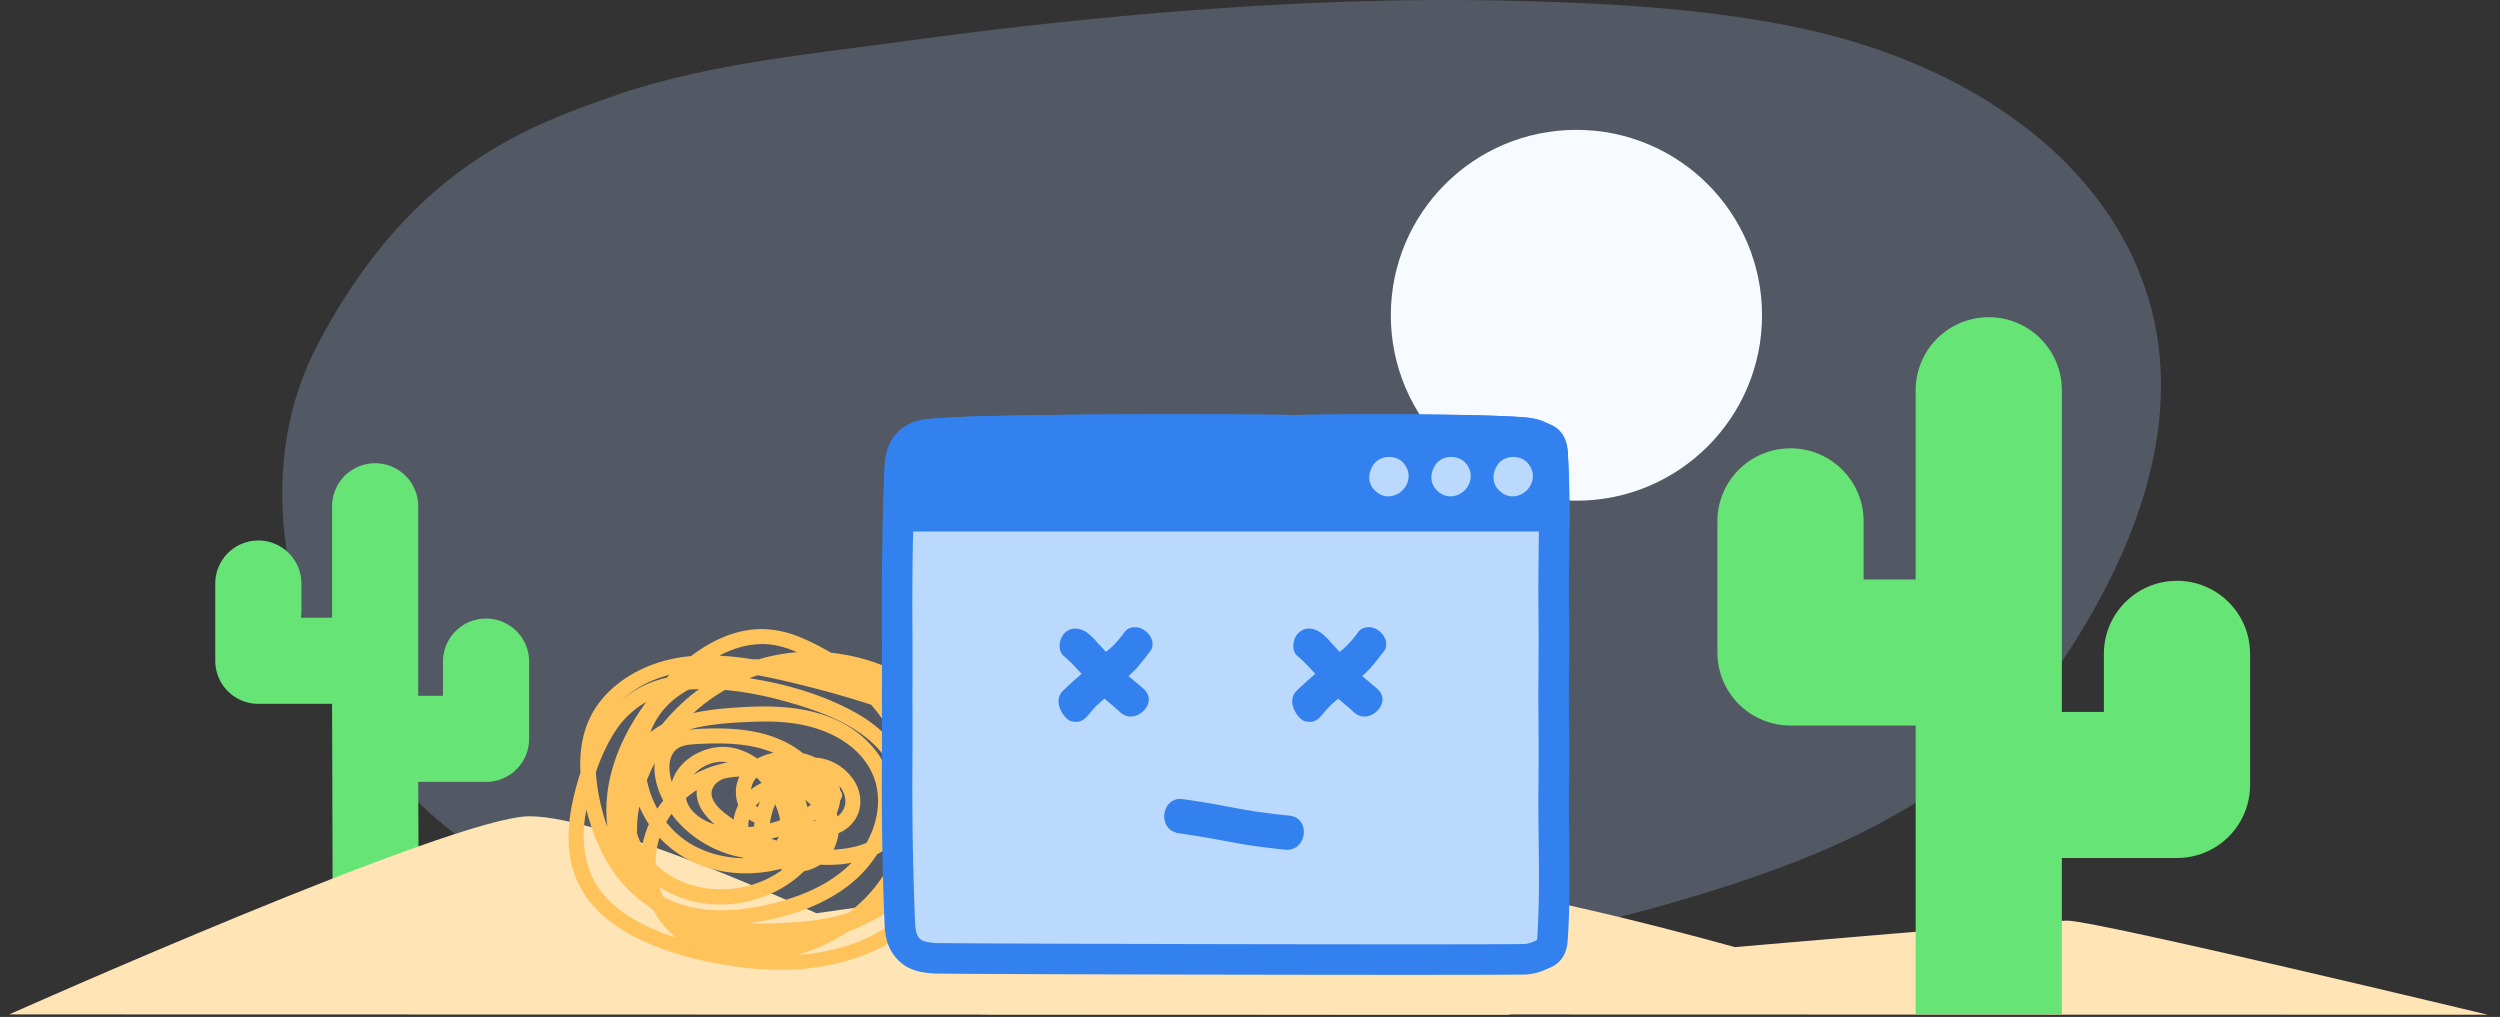 <svg xmlns="http://www.w3.org/2000/svg" width="236" height="96"><rect width="100%" height="100%" fill="#333333" stroke="none"/><g fill="none" fill-rule="evenodd"><path fill="#B3D3FF" fill-opacity=".24" d="M201.629 24.954C196.57 13.4 184.313 5.857 170.714 2.824c-8.974-2-18.555-2.516-27.779-2.746-9.844-.246-19.698.107-29.502.825-9.525.697-19.01 1.748-28.447 3.04-9.16 1.255-18.56 2.137-27.205 5.173-7.99 2.807-19.041 6.746-27.8 23.419-6.43 12.242-3.063 28.078 5.856 39.207 15.96 19.92 46.844 20.677 72.173 19.971 7.392-.206 14.844-.312 22.185-1.088a160.477 160.477 0 0 0 27.241-5.286c8.107-2.32 16.379-5.189 23.325-9.517 6.103-3.802 10.902-8.74 14.551-14.385 7.122-11.017 11.726-24.129 6.317-36.483"/><path fill="#66E475" d="M41.817 62.454v3.23H39.48V47.793a4.064 4.064 0 0 0-4.067-4.062 4.063 4.063 0 0 0-4.065 4.062v10.524h-2.895v-3.231a4.064 4.064 0 0 0-4.066-4.062 4.064 4.064 0 0 0-4.066 4.062v7.294a4.063 4.063 0 0 0 4.066 4.061h6.96l.068 22.12h8.132L39.48 73.81h6.402a4.064 4.064 0 0 0 4.067-4.062v-7.293a4.064 4.064 0 0 0-4.067-4.062 4.063 4.063 0 0 0-4.065 4.062z"/><path fill="#FFE4B5" d="M.869 95.76s41.956-18.705 49.107-18.705c7.152 0 27.086 9.153 27.086 9.153s26.45-3.756 28.945-3.756c2.495 0 36.6 13.341 36.6 13.341L.869 95.76z"/><path fill="#FFE4B5" d="M93.119 95.754s33.518-12.44 41.275-12.44c7.756 0 29.376 6.095 29.376 6.095s28.686-2.501 31.392-2.501c2.706 0 39.695 8.885 39.695 8.885l-141.738-.04z"/><path fill="#F7FAFF" d="M166.336 29.763c0 9.667-7.844 17.504-17.521 17.504-9.676 0-17.522-7.837-17.522-17.504 0-9.668 7.846-17.505 17.522-17.505 9.677 0 17.521 7.837 17.521 17.505"/><path fill="#66E475" d="M205.507 54.829c-3.81 0-6.9 3.087-6.9 6.894v5.484h-3.967V36.838a6.898 6.898 0 0 0-6.9-6.894 6.898 6.898 0 0 0-6.902 6.894v17.863h-4.913v-5.484c0-3.808-3.09-6.895-6.901-6.895s-6.901 3.087-6.901 6.895v12.378a6.898 6.898 0 0 0 6.9 6.894h11.815v27.26h13.802V80.996h10.867a6.897 6.897 0 0 0 6.901-6.894V61.723a6.898 6.898 0 0 0-6.9-6.894"/><path fill="#FFC35C" d="M87.878 83.472c-1.418 2.151-3.495 3.838-5.803 4.96-2.111 1.026-4.412 1.547-6.765 1.702a17.23 17.23 0 0 0 4.692-2.155 26.43 26.43 0 0 0 2.187-.99c2.804-1.428 5.38-3.494 6.987-6.236l.032-.056a11.137 11.137 0 0 1-1.33 2.775m-30.433 1.482c-2.093-2.108-2.64-4.931-2.21-7.806.036-.236.077-.475.12-.715.133.527.284 1.042.447 1.541.945 2.895 2.586 5.627 5.137 7.374l.14.094c.19.163.383.323.585.476a9.426 9.426 0 0 0 2.114 2.577c-2.306-.741-4.61-1.806-6.333-3.54m5.76-21.251c-.089.088-.177.177-.263.267a9.943 9.943 0 0 0-2.85 1.117c-.59.35-1.122.762-1.605 1.222.092-.09.186-.18.281-.267 1.323-1.196 2.83-1.931 4.436-2.34m10.177-2.753c.64.139 1.258.354 1.856.616a17.432 17.432 0 0 0-3.588.668c-.211-.002-.421 0-.632.004a28.666 28.666 0 0 0-3.118-.345c.427-.224.867-.423 1.321-.587 1.335-.48 2.764-.66 4.16-.356m7.98 2.685-.103-.028-.007-.004c.037.01.073.02.11.032m8.557 5.837c.882 1.294 1.143 2.677.79 4.196a2.338 2.338 0 0 0-.026-.114 10.69 10.69 0 0 0-.211-1.187 9.338 9.338 0 0 0-.9-2.33c-.473-1.108-1.085-2.148-1.912-3.031.862.73 1.636 1.553 2.259 2.466m-24.814-4.378c.295-.022.591-.033.888-.04a18.85 18.85 0 0 0-3.496 3.338c-.383.211-.75.45-1.094.723.185-.492.422-.97.717-1.424.722-1.11 1.737-1.962 2.891-2.59l.094-.007m14.38 3.134c-3.246-1.704-7.03-1.666-10.594-1.392-1.132.087-2.306.221-3.444.48a17.32 17.32 0 0 1 2.99-2.182c2.092.18 4.178.63 6.16 1.204 2.813.815 5.837 1.916 7.972 4 1.848 1.804 3.018 4.85 1.59 7.256-.033.055-.068.108-.102.16a8.792 8.792 0 0 0 .27-2.25c-.04-3.187-2.087-5.831-4.841-7.276m-.8 11.97c.052-.098.1-.198.143-.302.173-.411.278-.828.328-1.242.673-.29 1.26-.762 1.64-1.407.687-1.169.495-2.626-.27-3.707-.778-1.097-1.995-1.869-3.343-2a2.662 2.662 0 0 0-.177-.01 5.664 5.664 0 0 0-1.2-.419c-2.731-2.198-6.332-2.471-9.72-2.31-.363.017-.73.044-1.09.095.262-.081.529-.153.8-.214 1.47-.332 2.988-.433 4.49-.513 1.683-.088 3.397-.106 5.063.184 2.622.456 5.285 1.703 6.69 4.069 1.325 2.233.99 4.954-.24 7.144-.97.409-2.06.593-3.113.632m-7.192-8.592c-.752-.52-1.587-.888-2.471-1.039-2.265-.383-4.96 1.025-5.6 3.264-.285-.948-.412-2.188.293-2.954.466-.507 1.208-.582 1.856-.624a32.38 32.38 0 0 1 2.353-.07c1.65.013 3.322.193 4.872.796.076.03.152.06.227.092a5.58 5.58 0 0 0-1.53.535m7.572 5.463a4.268 4.268 0 0 0-.076-.28c.163-.4.275-.815.324-1.235.194-.217.245-.582.085-.83l-.085-.127a4.01 4.01 0 0 0-.077-.414c.338.42.566.92.567 1.459.003.603-.298 1.091-.738 1.427m-15.71-.187c.01-.016.023-.031.034-.047 1.132 1.546 2.716 2.741 4.508 3.48.704.289 1.451.506 2.217.64.023.022.047.042.072.062-1.65-.033-3.29-.42-4.736-1.214a8.45 8.45 0 0 1-2.556-2.187c.14-.25.293-.495.46-.734m-1.094-2.07c.105.262.224.516.352.765a10.42 10.42 0 0 0-.56.766 9.434 9.434 0 0 1-.984-2.695c.214-.551.459-1.09.731-1.614-.085.94.116 1.918.46 2.777m5.85-2.706a9.601 9.601 0 0 0-2.614 1.015c.421-.472.98-.845 1.596-1.04a3.516 3.516 0 0 1 1.602-.128 5.682 5.682 0 0 0-.583.153m-.68 5.678.042.033c-.794-.238-1.522-.635-2.087-1.251-.356-.388-.554-.807-.625-1.228.32-.276.661-.529 1.018-.754-.137 1.242.692 2.412 1.652 3.2m2.3-4.47.075-.003a3.29 3.29 0 0 0-.333 1.646c.021.362.097.713.22 1.04a4.44 4.44 0 0 0-.435 1.364l-.104-.067c-.846-.57-2.514-1.771-1.819-2.992.217-.381.575-.632.99-.793.46-.108.93-.174 1.406-.195m6.486 2.883a4.976 4.976 0 0 0-.202-.707c.184.156.363.32.534.49-.11.074-.22.146-.332.217m.574 1.32.236-.148c-.043.057-.086.114-.13.169l-.106-.022m-3.479 1.838a15.047 15.047 0 0 1-.503-.18c.236-.056.47-.12.703-.19a1.69 1.69 0 0 1-.2.37m-.132-3.42c.217.477.389.988.464 1.499-.316.11-.637.207-.961.291.051-.39.143-.773.247-1.118.066-.222.15-.447.25-.673m-1.823.12c.114-.136.238-.264.371-.378-.07.174-.134.352-.191.531a1.248 1.248 0 0 1-.18-.152m.062-2.646c.166.159.325.325.475.497a5.06 5.06 0 0 0-.99.619c.023-.192.07-.378.14-.545.093-.215.222-.405.375-.571m-.713 3.945c.158.114.33.211.516.29a5.288 5.288 0 0 0-.03.376c-.178.024-.358.044-.541.06a2.25 2.25 0 0 1 .055-.726m-8.444 1.722c1 1.078 2.232 1.935 3.653 2.515 2.42.988 5.19 1.094 7.727.452.066.025.133.048.2.07-.448.326-.919.61-1.398.846-3.38 1.66-7.907 1.26-10.546-1.375a7.622 7.622 0 0 1 .364-2.508m-1.907.198a7.533 7.533 0 0 1-.216-.594 12.05 12.05 0 0 1 .212-2.544c.254.59.56 1.148.908 1.67a9.323 9.323 0 0 0-.633 2.041 6.692 6.692 0 0 1-.271-.573m5.425 6.461a10.463 10.463 0 0 1-3.17-1.074 8.166 8.166 0 0 1-.362-.948c.102.068.203.137.308.2 4.13 2.531 9.945 1.695 13.341-1.667a4.05 4.05 0 0 0 1.52-.62c.999.056 1.997.006 2.966-.174-1.555 1.602-3.644 2.67-5.754 3.353-2.798.906-5.92 1.43-8.85.93m16.697-1.845a14.46 14.46 0 0 1-2.36 2.269c-1.58.515-3.254.773-4.936.892-1.494.106-3.017.166-4.53.101l.12-.015c3.282-.447 6.654-1.486 9.308-3.525a11.565 11.565 0 0 0 2.726-2.97 6.608 6.608 0 0 0 2.246-1.905c-.476 1.877-1.338 3.653-2.574 5.153m1.343-15.154c.358.633.655 1.296.896 1.978-1.001-1.43-2.421-2.59-3.992-3.46-3.042-1.684-6.541-2.694-9.977-3.228.255-.099.512-.191.772-.278 1.698.305 3.358.717 4.896 1.105a93.712 93.712 0 0 1 5.811 1.669 12.806 12.806 0 0 1 1.594 2.214m5.444 4.913a9.848 9.848 0 0 1-.545 4.674c-1.174 2.12-2.635 4.136-4.53 5.662l.004-.007c1.82-2.546 2.737-5.701 2.715-8.82-.019-2.706-.758-5.378-2.185-7.665.265.129.526.266.782.415a7.536 7.536 0 0 1 3.003 3.213c.322.819.566 1.675.756 2.528m-31.245-4.52a8.394 8.394 0 0 1 2.995-2.864 24.142 24.142 0 0 0-1.51 2.32c-1.628 2.857-2.572 6.167-2.17 9.465l.002.02a19.705 19.705 0 0 1-1.087-5.149c.454-1.343 1.038-2.637 1.77-3.792m34.27 2.687c-.277-3.214-3.258-5.792-5.814-7.412a18.811 18.811 0 0 0-8.037-2.785c-.886-.527-1.8-.993-2.718-1.387-1.598-.685-3.264-1.005-4.995-.763-1.61.226-3.139.89-4.496 1.771-.339.22-.67.453-.995.698-.968.087-1.928.26-2.87.544-2.796.845-5.483 2.694-6.729 5.406-.718 1.564-.933 3.3-.838 5.043-1.038 3.28-1.758 6.961-.311 10.228 1.17 2.642 3.614 4.472 6.178 5.652 3.028 1.394 6.37 2.15 9.668 2.546 6.616.795 13.794-.707 18.075-6.19 1.912-2.448 2.917-5.407 2.735-8.514.687-1.516 1.292-3.156 1.147-4.837"/><path fill="#BBD9FD" d="M133.143 90.585c-17.053 0-43.956-.076-44.98-.127-1.162-.099-1.875-.276-2.472-.962-.688-.79-.725-1.703-.766-2.761-.198-4.996-.27-9.786-.232-15.099.011-1.478.01-3.325 0-5.648l-.003-.491.002-.076c.012-2.322.012-4.17.001-5.649-.039-5.312.034-10.102.23-15.074.043-1.082.08-1.994.768-2.785.594-.683 1.337-.865 2.5-.963 4.22-.357 17.087-.395 22.423-.395 5.28 0 9.727.033 11.625.064h.054a428.44 428.44 0 0 1 7.987-.066c6.67 0 11.804.113 13.732.303a3.8 3.8 0 0 1 1.292.335c.362.153.636.29.702.328.213.14.493.423.547 1.227.21 3.104.174 6.291.139 9.373-.02 1.678-.04 3.414-.02 5.128.032 2.853.01 5.736-.014 8.445.025 2.734.046 5.617.014 8.47-.02 1.715 0 3.45.02 5.129.035 3.081.071 6.268-.14 9.372-.053.805-.333 1.086-.57 1.242a9.36 9.36 0 0 1-.651.301 3.822 3.822 0 0 1-1.319.347c-.154.007-1.592.032-10.869.032"/><path fill="#3281EE" d="M130.288 39.113c-3.218 0-6.2.028-8.026.066a861.71 861.71 0 0 0-11.654-.065c-8.53 0-18.835.088-22.539.4-1.227.105-2.472.313-3.466 1.455-1.028 1.18-1.073 2.5-1.12 3.672-.202 5.148-.269 9.99-.23 15.142.01 1.598.008 3.541-.002 5.63h-.003l.002.292-.002.29h.004c.01 2.09.013 4.033.001 5.63-.038 5.154.029 9.995.231 15.143.047 1.172.092 2.493 1.12 3.673.994 1.142 2.239 1.35 3.466 1.454.666.056 28.932.13 45.08.13 6.28 0 10.723-.012 11.004-.04.894-.087 1.366-.294 1.74-.452.39-.166.763-.348.88-.424.677-.444 1.139-1.17 1.218-2.35.329-4.856.067-9.72.123-14.58.03-2.827.011-5.65-.014-8.474.025-2.824.045-5.648.014-8.474-.056-4.861.206-9.724-.123-14.581-.08-1.18-.541-1.906-1.219-2.35-.116-.076-.488-.258-.88-.424-.373-.158-.845-.365-1.739-.453-2.361-.232-8.448-.31-13.866-.31m0 2.88c6.622 0 11.7.11 13.582.296.435.043.6.113.87.228l.03.012c.124.052.236.103.325.145.007.042.015.098.02.17.206 3.048.171 6.067.135 9.263-.019 1.685-.039 3.427-.02 5.156.032 2.843.011 5.717-.013 8.416v.051c.024 2.7.045 5.573.014 8.416-.02 1.73 0 3.472.02 5.156.035 3.196.07 6.215-.137 9.264a1.55 1.55 0 0 1-.019.17c-.091.042-.204.093-.325.144l-.03.013c-.258.11-.419.177-.808.22-.35.01-2.14.031-10.783.031-16.658 0-43.25-.073-44.889-.123-.993-.088-1.262-.217-1.482-.47-.323-.371-.372-.832-.413-1.872l-.001-.024c-.195-4.95-.268-9.718-.229-15.008.01-1.497.01-3.35-.001-5.666 0-.035 0-.069-.002-.103v-.347l.002-.103c.012-2.315.012-4.169.001-5.665-.039-5.29.034-10.06.229-15.008v-.024c.042-1.04.091-1.502.414-1.873.224-.256.498-.386 1.534-.474 2.933-.247 11.06-.39 22.296-.39 5.276 0 9.715.034 11.607.065h.108a425.92 425.92 0 0 1 7.965-.066"/><path fill="#3281EE" d="M148.152 50.169s.008-5.014-.161-7.52c-.08-1.178-.542-1.905-1.22-2.35a7.737 7.737 0 0 0-.879-.423c-.373-.158-.845-.365-1.739-.453-3.76-.37-16.992-.347-21.89-.244-5.367-.088-28.258-.166-34.195.336-1.226.104-2.471.311-3.466 1.453-1.027 1.18-1.072 2.502-1.119 3.673-.073 1.874-.168 5.53-.168 5.53l64.838-.002z"/><path fill="#BBD9FD" d="M144.672 44.606c-.098-.488-.431-.94-.717-1.137-.78-.538-1.958-.427-2.53.34-.577.772-.727 2.022.462 2.784 1.012.648 2.334.035 2.714-1.056a1.81 1.81 0 0 0 .07-.931m-5.864 0c-.098-.488-.432-.94-.717-1.137-.78-.538-1.958-.427-2.53.34-.577.772-.727 2.022.462 2.784 1.012.648 2.333.035 2.714-1.056a1.81 1.81 0 0 0 .07-.931m-5.864 0c-.098-.488-.432-.94-.718-1.137-.78-.538-1.957-.427-2.53.34-.577.772-.726 2.022.463 2.784 1.012.648 2.333.035 2.713-1.056a1.81 1.81 0 0 0 .072-.931"/><path fill="#3281EE" d="M101.342 68.116c-.165 0-.396-.044-.733-.38-.357-.356-1.173-1.582-.279-2.512.129-.134.913-.86 1.067-.995l.707-.62-.642-.686a10.883 10.883 0 0 0-1.04-.997c-.3-.247-.377-.612-.39-.874-.022-.475.157-.976.456-1.274a1.4 1.4 0 0 1 1.017-.44c.42 0 .867.177 1.257.498.274.226.523.476.742.713l-.003.027.444.467.441.484s.73-.418 1.77-1.86c.255-.351.646-.461 1.007-.461.614 0 1.258.455 1.532 1.082.124.285.187.799-.096 1.166-.386.5-1.04 1.349-1.466 1.796l-.602.573.894.748c.19.159.37.308.536.465.472.439.601.93.391 1.462-.256.653-.95 1.145-1.615 1.145-.368 0-.714-.148-1.026-.44a25.47 25.47 0 0 0-.85-.745l-.603-.509-.59.522a6.659 6.659 0 0 0-.655.692c-.3.35-.81 1.143-1.671.953m22.061 0c-.164 0-.396-.044-.733-.38-.357-.356-1.173-1.582-.279-2.512.129-.134.913-.86 1.067-.995l.707-.62-.642-.686a10.883 10.883 0 0 0-1.04-.997c-.299-.247-.377-.612-.39-.874-.022-.475.156-.976.455-1.274.292-.292.634-.44 1.018-.44.42 0 .867.177 1.256.498.275.226.524.476.743.713l-.002.027.444.467.44.484s.73-.418 1.77-1.86c.255-.351.646-.461 1.007-.461.614 0 1.258.455 1.532 1.082.125.285.188.799-.096 1.166-.385.5-1.04 1.349-1.466 1.796l-.602.573.893.748c.192.159.371.308.536.465.473.439.603.93.393 1.462-.257.653-.951 1.145-1.615 1.145-.369 0-.714-.148-1.028-.44-.291-.27-.591-.527-.85-.745l-.602-.509-.59.522a6.659 6.659 0 0 0-.655.692c-.3.35-.81 1.143-1.671.953m-1.689 8.879c-5.019-.528-5.018-.826-10.035-1.554-2.066-.298-2.484 2.914-.413 3.214 5.016.729 5.016 1.026 10.037 1.554 2.07.219 2.496-2.995.411-3.214"/></g></svg>